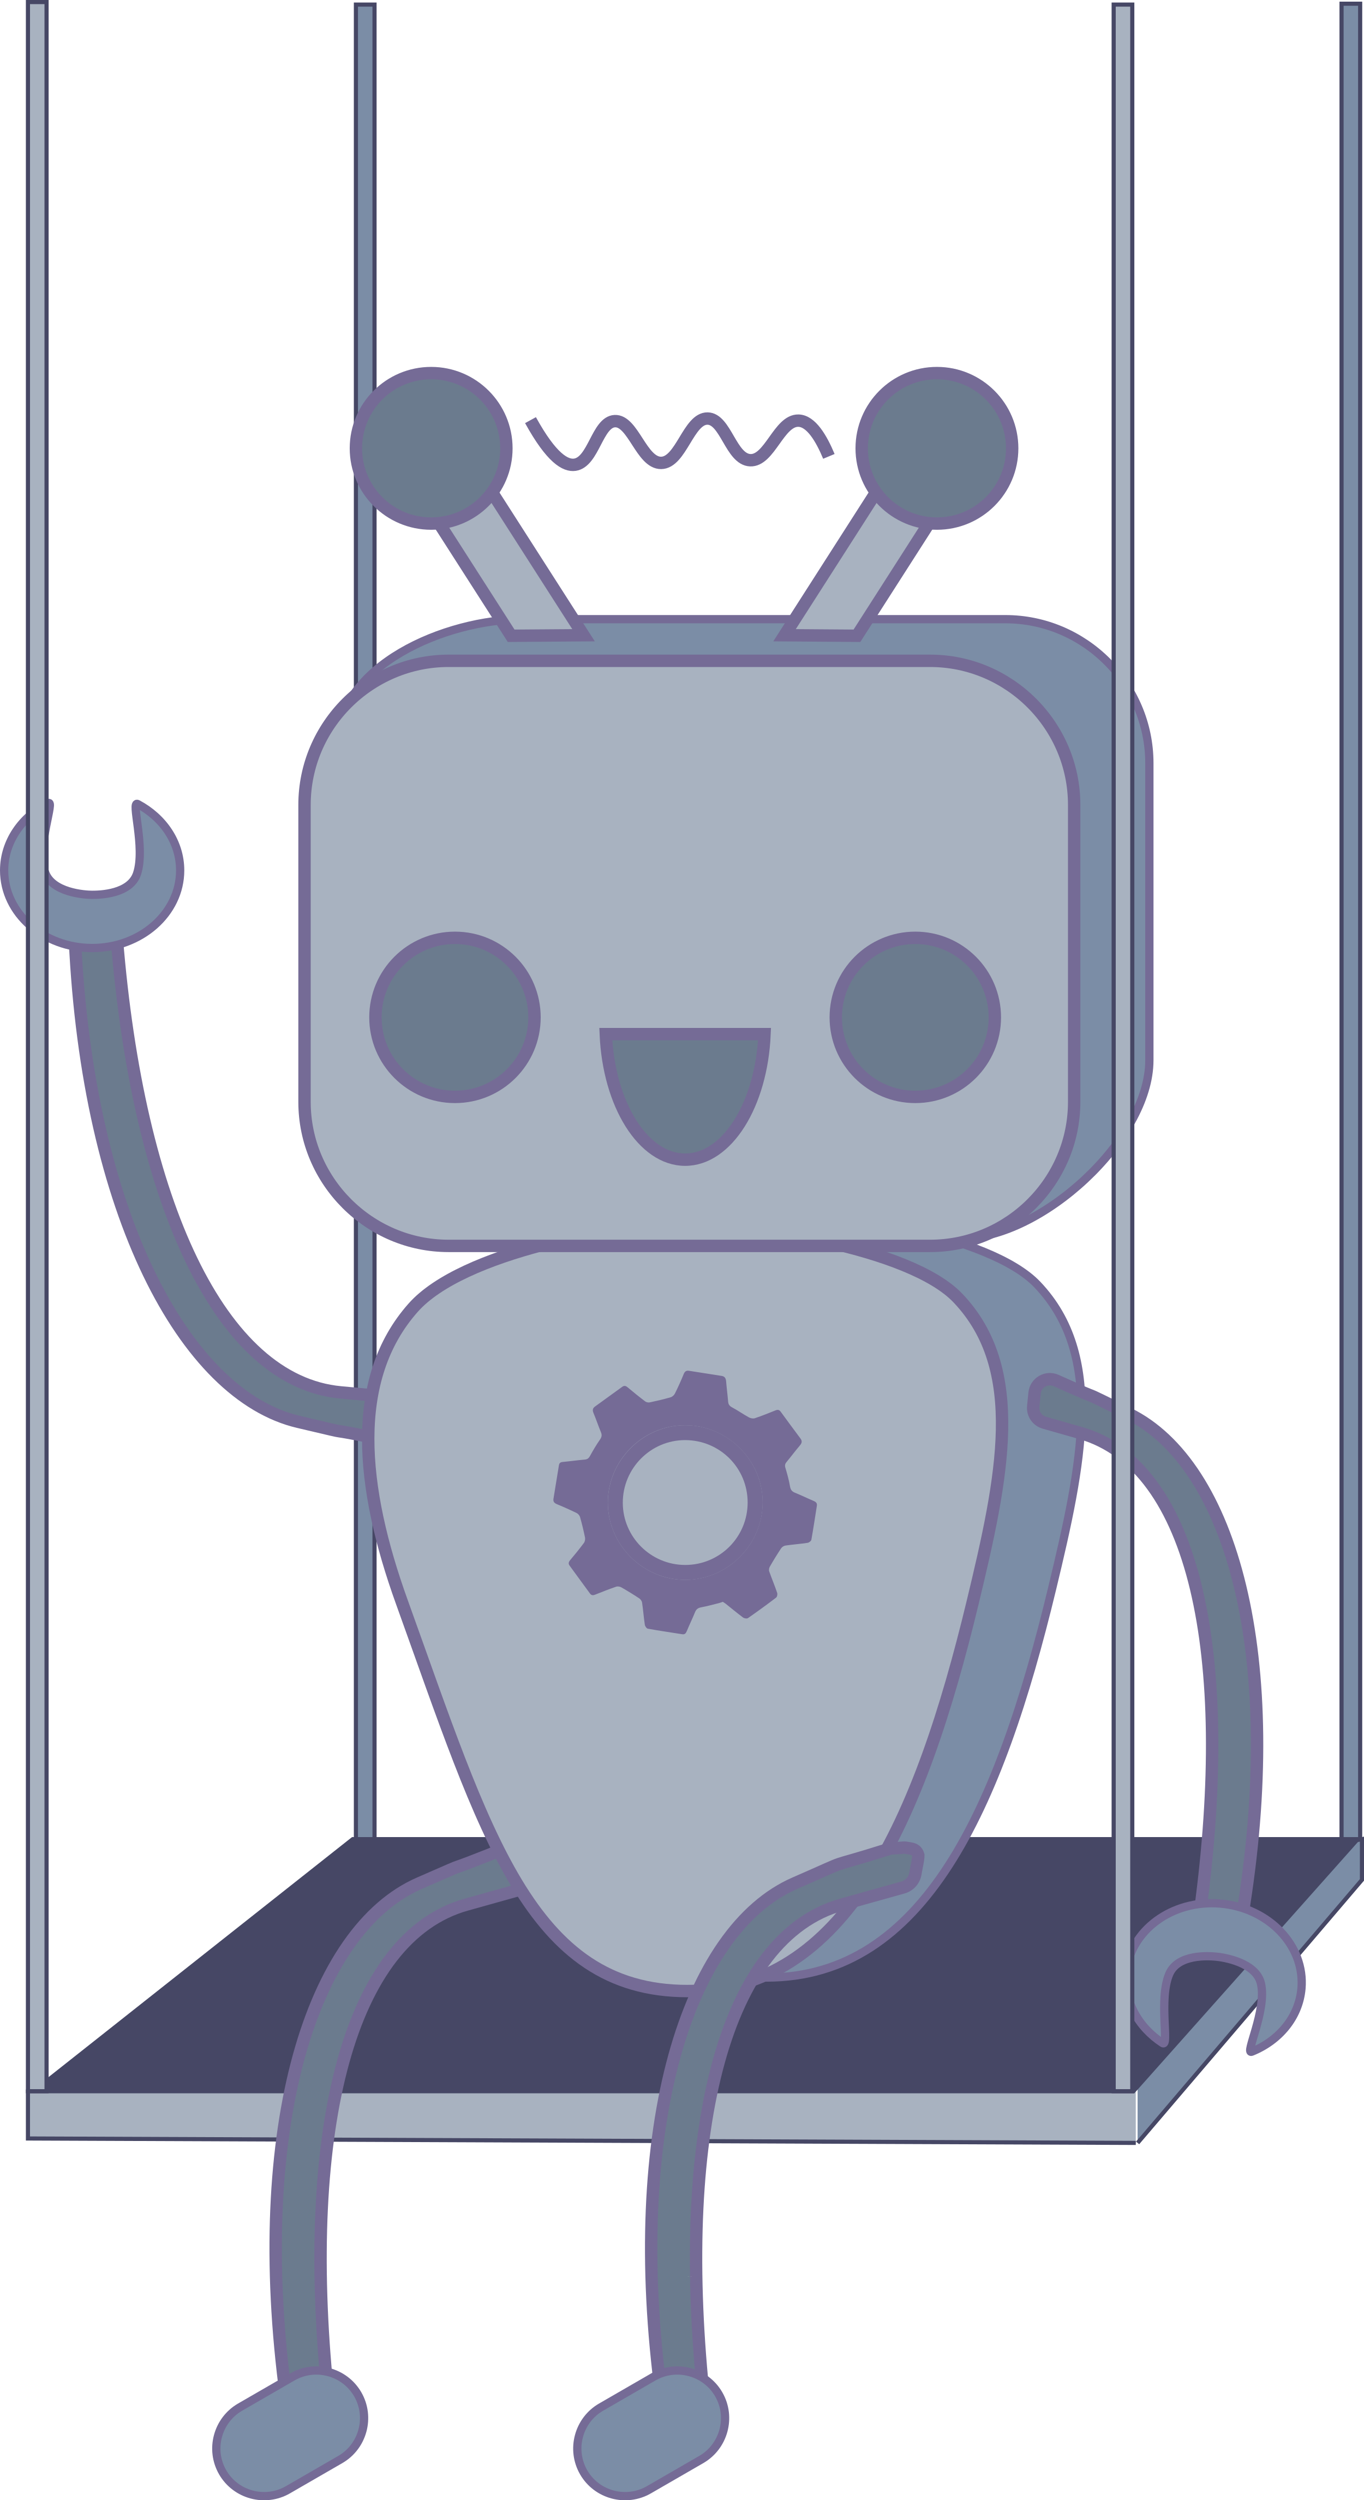<?xml version="1.0" encoding="utf-8"?>
<!-- Generator: Adobe Illustrator 25.2.0, SVG Export Plug-In . SVG Version: 6.00 Build 0)  -->
<svg version="1.1" id="Lager_1" xmlns="http://www.w3.org/2000/svg" xmlns:xlink="http://www.w3.org/1999/xlink" x="0px" y="0px"
	 viewBox="0 0 330.47 605.75" style="enable-background:new 0 0 330.47 605.75;" xml:space="preserve">
<style type="text/css">
	.st0{fill:#7B8DA6;stroke:#464765;stroke-miterlimit:10;}
	.st1{fill:#A8B2C0;stroke:#464765;stroke-miterlimit:10;}
	.st2{fill:#464765;stroke:#464765;stroke-miterlimit:10;}
	.st3{fill:#6B7B8E;stroke:#756B96;stroke-width:3;stroke-miterlimit:10;}
	.st4{fill:#7B8DA6;stroke:#756B96;stroke-width:2;stroke-miterlimit:10;}
	.st5{fill:#A8B2C0;stroke:#756B96;stroke-width:3;stroke-miterlimit:10;}
	.st6{fill:#756B96;}
	.st7{fill:#B2B2B2;}
	.st8{fill:none;stroke:#756B96;stroke-width:3;stroke-miterlimit:10;}
</style>
<g>
	<rect x="86.23" y="1.11" class="st0" width="4.51" height="444.47"/>
	<g>
		<g>
			<polyline class="st1" points="275.18,519.17 6.77,518.1 6.77,506.65 275.14,455.87 			"/>
			<polyline class="st0" points="275.59,455.87 329.97,445.58 329.97,455.45 275.62,519.17 			"/>
		</g>
		<polygon class="st2" points="274.6,506.65 8.24,506.65 85.47,445.58 328.94,445.58 		"/>
	</g>
	<g>
		<path class="st3" d="M79.38,579.54c-6.46-64.21,5.42-110.21,33.58-118.09c18.44-5.16,18.44-5.16,18.44-5.16
			c-1.48-2.46-4.67-8.05-7.16-9.21c-21.92,8.81-5.94,1.89-22.66,9.19c-25.97,11.34-41.1,58.98-32.26,124.6
			C74.67,580.1,74.67,580.1,79.38,579.54z"/>
		<path class="st3" d="M28.29,227.21c5.18,64.33,25.14,107.44,54.26,110.13c19.07,1.76,19.07,1.76,19.07,1.76
			c-1.01,2.68-3.14,8.76-5.39,10.35c-23.14-4.73-6.18-0.79-23.94-4.97C44.7,338,21.26,293.85,18.15,227.71
			C23.55,227.51,23.55,227.51,28.29,227.21z"/>
		<path class="st4" d="M254.91,384.86c-12.82,53.23-30.97,94.25-69.16,94.25s-48.98-38.26-69.16-94.25
			c-10.05-27.88-12.59-54.04,2.75-71.32c11.96-13.48,49.16-20.22,65.89-20.22c15.88,0,54.42,5.64,66.09,17.9
			C267.73,328.45,262.2,354.58,254.91,384.86z"/>
		<path class="st5" d="M235.68,388.13c-12.82,53.23-30.97,94.25-69.16,94.25s-48.98-38.26-69.16-94.25
			c-10.05-27.88-12.59-54.04,2.75-71.32c11.96-13.48,49.15-20.22,65.89-20.22c15.88,0,54.42,5.64,66.09,17.9
			C248.49,331.72,242.97,357.85,235.68,388.13z"/>
		<path class="st4" d="M126.9,291.77l106.16,8.25c19.19,0,45.41-23.96,45.41-43.15v-71.96c0-19.19-15.7-34.9-34.9-34.9H126.9
			c-19.19,0-45.18,11.35-45.18,30.54L92,256.88C92,276.07,107.7,291.77,126.9,291.77z"/>
		<path class="st3" d="M293.83,467.22c-1.98-0.33-3.33-2.19-3.06-4.18c8.37-62.05-1.35-107.96-28.93-115.84l-8.83-2.52
			c-1.73-0.49-2.86-2.16-2.68-3.95l0.33-3.25c0.26-2.52,2.91-4.05,5.22-3.01c14.39,6.46,2.54,0.7,17.54,8.04
			c24.96,12.21,38,58.86,27.48,122.13c-0.34,2.06-2.3,3.44-4.35,3.06C295.52,467.51,294.75,467.37,293.83,467.22z"/>
		<path class="st5" d="M108.68,301.85h116.67c19.19,0,34.9-15.7,34.9-34.9V195c0-19.19-15.7-34.9-34.9-34.9H108.68
			c-19.19,0-34.9,15.7-34.9,34.9v71.96C73.78,286.15,89.48,301.85,108.68,301.85z"/>
		<path class="st3" d="M220.64,447.85c-2.36-0.41-0.75-0.16-4.79-0.04c-18.04,5.69-7.5,1.56-23.29,8.45
			c-25.97,11.34-41.1,58.98-32.26,124.6c5.35-0.77,5.35-0.77,10.06-1.33c-6.46-64.21,5.42-110.21,33.58-118.09
			c8.13-2.28,12.49-3.5,14.83-4.15c1.57-0.44,2.74-1.75,3.01-3.35c0.33-2.02,0.71-3.29,0.71-4.47
			C222.2,448.4,221.53,448.01,220.64,447.85z"/>
		<polygon class="st5" points="141.38,153.9 123.84,154.03 103.99,123.05 116.49,115.04 		"/>
		<polygon class="st5" points="190.08,153.9 207.62,154.03 227.46,123.05 214.96,115.04 		"/>
		<circle class="st3" cx="104.46" cy="108.62" r="18.23"/>
		<circle class="st3" cx="227" cy="108.62" r="18.23"/>
		<path class="st4" d="M82.44,595.88l-12.69,7.33c-5.51,3.18-12.62,1.28-15.8-4.23h0c-3.18-5.51-1.28-12.62,4.23-15.8l12.69-7.33
			c5.51-3.18,12.62-1.28,15.8,4.23l0,0C89.85,585.59,87.95,592.7,82.44,595.88z"/>
		<path class="st4" d="M169.9,595.88l-12.69,7.33c-5.51,3.18-12.62,1.28-15.8-4.23h0c-3.18-5.51-1.28-12.62,4.23-15.8l12.69-7.33
			c5.51-3.18,12.62-1.28,15.8,4.23l0,0C177.32,585.59,175.41,592.7,169.9,595.88z"/>
		<path class="st4" d="M43.65,210.88c0,10.38-9.55,18.8-21.32,18.8S1,221.27,1,210.88c0-6.97,4.3-13.05,10.68-16.3
			c1.73-0.88-2.81,10.27-0.82,16.59c1.62,5.13,9.73,5.62,11.46,5.62c1.79,0,9.23-0.12,10.89-5.16c2.09-6.33-1.63-17.79,0.16-16.83
			C39.54,198.1,43.65,204.07,43.65,210.88z"/>
		<path class="st4" d="M272.83,478.07c0.9-10.35,11.15-17.9,22.88-16.88c11.73,1.02,20.51,10.24,19.61,20.58
			c-0.61,6.94-5.41,12.63-12.06,15.31c-1.8,0.73,3.69-9.98,2.26-16.45c-1.16-5.25-9.2-6.44-10.93-6.59
			c-1.79-0.16-9.2-0.68-11.3,4.19c-2.63,6.12,0.08,17.87-1.62,16.75C275.82,491.16,272.24,484.86,272.83,478.07z"/>
		<g>
			<path class="st6" d="M175.13,388.08c-0.33,0.11-0.6,0.22-0.88,0.29c-1.43,0.36-2.86,0.76-4.31,1.03
				c-0.8,0.14-1.26,0.45-1.56,1.22c-0.62,1.54-1.36,3.03-1.99,4.57c-0.23,0.54-0.5,0.84-1.11,0.74c-2.78-0.44-5.56-0.84-8.32-1.34
				c-0.3-0.05-0.68-0.6-0.73-0.95c-0.27-1.79-0.4-3.59-0.67-5.38c-0.06-0.38-0.37-0.82-0.7-1.03c-1.41-0.93-2.86-1.82-4.33-2.66
				c-0.34-0.19-0.88-0.28-1.24-0.16c-1.71,0.59-3.39,1.25-5.07,1.92c-0.54,0.22-0.93,0.22-1.3-0.29c-1.63-2.25-3.27-4.48-4.91-6.72
				c-0.36-0.49-0.25-0.88,0.13-1.34c1.14-1.35,2.26-2.73,3.32-4.15c0.25-0.33,0.36-0.91,0.28-1.33c-0.34-1.66-0.74-3.31-1.2-4.94
				c-0.11-0.38-0.46-0.81-0.81-0.98c-1.56-0.76-3.14-1.47-4.74-2.13c-0.66-0.27-1.02-0.6-0.89-1.36c0.45-2.7,0.88-5.41,1.32-8.11
				c0.09-0.55,0.39-0.74,0.95-0.79c1.76-0.16,3.52-0.42,5.28-0.57c0.67-0.05,0.99-0.32,1.31-0.9c0.74-1.36,1.54-2.7,2.42-3.97
				c0.43-0.62,0.49-1.1,0.21-1.78c-0.64-1.53-1.16-3.12-1.8-4.64c-0.29-0.69-0.2-1.16,0.39-1.58c2.19-1.58,4.38-3.16,6.56-4.75
				c0.5-0.36,0.88-0.27,1.33,0.12c1.38,1.16,2.79,2.3,4.23,3.39c0.28,0.22,0.78,0.33,1.13,0.25c1.69-0.36,3.38-0.75,5.04-1.23
				c0.41-0.12,0.85-0.51,1.04-0.89c0.77-1.55,1.49-3.13,2.14-4.74c0.27-0.66,0.64-0.9,1.3-0.79c2.63,0.42,5.27,0.83,7.9,1.24
				c0.79,0.12,1.02,0.62,1.08,1.36c0.13,1.62,0.35,3.23,0.48,4.85c0.06,0.68,0.31,1.06,0.94,1.4c1.4,0.74,2.7,1.67,4.09,2.43
				c0.4,0.22,1.02,0.35,1.44,0.21c1.68-0.56,3.32-1.22,4.96-1.88c0.54-0.22,0.93-0.22,1.3,0.29c1.59,2.18,3.2,4.36,4.81,6.52
				c0.47,0.64,0.32,1.12-0.17,1.69c-1.1,1.29-2.11,2.66-3.2,3.97c-0.38,0.46-0.48,0.84-0.29,1.44c0.45,1.48,0.86,2.99,1.12,4.51
				c0.14,0.83,0.49,1.23,1.24,1.53c1.51,0.61,2.97,1.33,4.46,1.96c0.57,0.24,0.91,0.53,0.8,1.2c-0.44,2.74-0.84,5.48-1.33,8.21
				c-0.06,0.31-0.57,0.7-0.92,0.75c-1.79,0.27-3.59,0.4-5.38,0.66c-0.38,0.06-0.84,0.37-1.05,0.7c-0.95,1.44-1.86,2.92-2.72,4.42
				c-0.18,0.31-0.26,0.81-0.14,1.14c0.61,1.74,1.33,3.44,1.92,5.18c0.12,0.34,0,0.98-0.25,1.17c-2.23,1.7-4.51,3.36-6.81,4.96
				c-0.26,0.18-0.9,0.08-1.19-0.13c-1.45-1.08-2.84-2.24-4.25-3.37C175.58,388.37,175.34,388.22,175.13,388.08z M166.06,382.75
				c10.27-0.03,18.74-8.56,18.71-18.86c-0.02-10.16-8.62-18.63-18.87-18.59c-10.22,0.04-18.66,8.56-18.63,18.8
				C147.31,374.33,155.83,382.78,166.06,382.75z"/>
			<path class="st6" d="M166.03,382.76c-10.29-0.01-18.78-8.5-18.76-18.75c0.02-10.24,8.58-18.76,18.81-18.72
				c10.23,0.04,18.72,8.53,18.71,18.7C184.78,374.25,176.27,382.77,166.03,382.76z M181.14,364.01c-0.01-8.39-6.74-15.1-15.15-15.11
				c-8.32-0.01-15.12,6.83-15.1,15.2c0.02,8.29,6.8,15.04,15.12,15.05C174.39,379.15,181.14,372.4,181.14,364.01z"/>
		</g>
		<circle class="st3" cx="221.76" cy="246.48" r="19.27"/>
		<circle class="st3" cx="110.23" cy="246.48" r="19.27"/>
		<path class="st3" d="M185.23,250.54c-0.72,17-9.05,30.42-19.23,30.42s-18.51-13.41-19.23-30.42H185.23z"/>
		<path class="st7" d="M167.11,551.6c0.15,0,0.3-0.01,0.45-0.02v0.04C167.41,551.62,167.26,551.61,167.11,551.6z"/>
		<path class="st7" d="M166.66,551.58c0.15,0.01,0.3,0.02,0.45,0.02c-0.15,0.01-0.3,0.02-0.45,0.02V551.58z"/>
		<path class="st8" d="M128.53,101.79c5.1,9.27,8.5,11.13,10.76,10.8c4.55-0.67,5.4-10.33,9.65-10.56
			c4.44-0.24,6.47,10.17,11.24,10.12c4.84-0.05,6.63-10.84,11.26-10.75c4.4,0.08,5.65,9.89,10.32,10.1
			c4.72,0.21,6.95-9.7,11.69-9.59c3.06,0.07,5.55,4.29,7.37,8.66"/>
	</g>
	<rect x="269.82" y="1.11" class="st1" width="4.51" height="505.54"/>
	<rect x="325.03" y="0.9" class="st0" width="4.51" height="444.68"/>
	<rect x="6.77" y="0.5" class="st1" width="4.51" height="506.15"/>
</g>
</svg>

